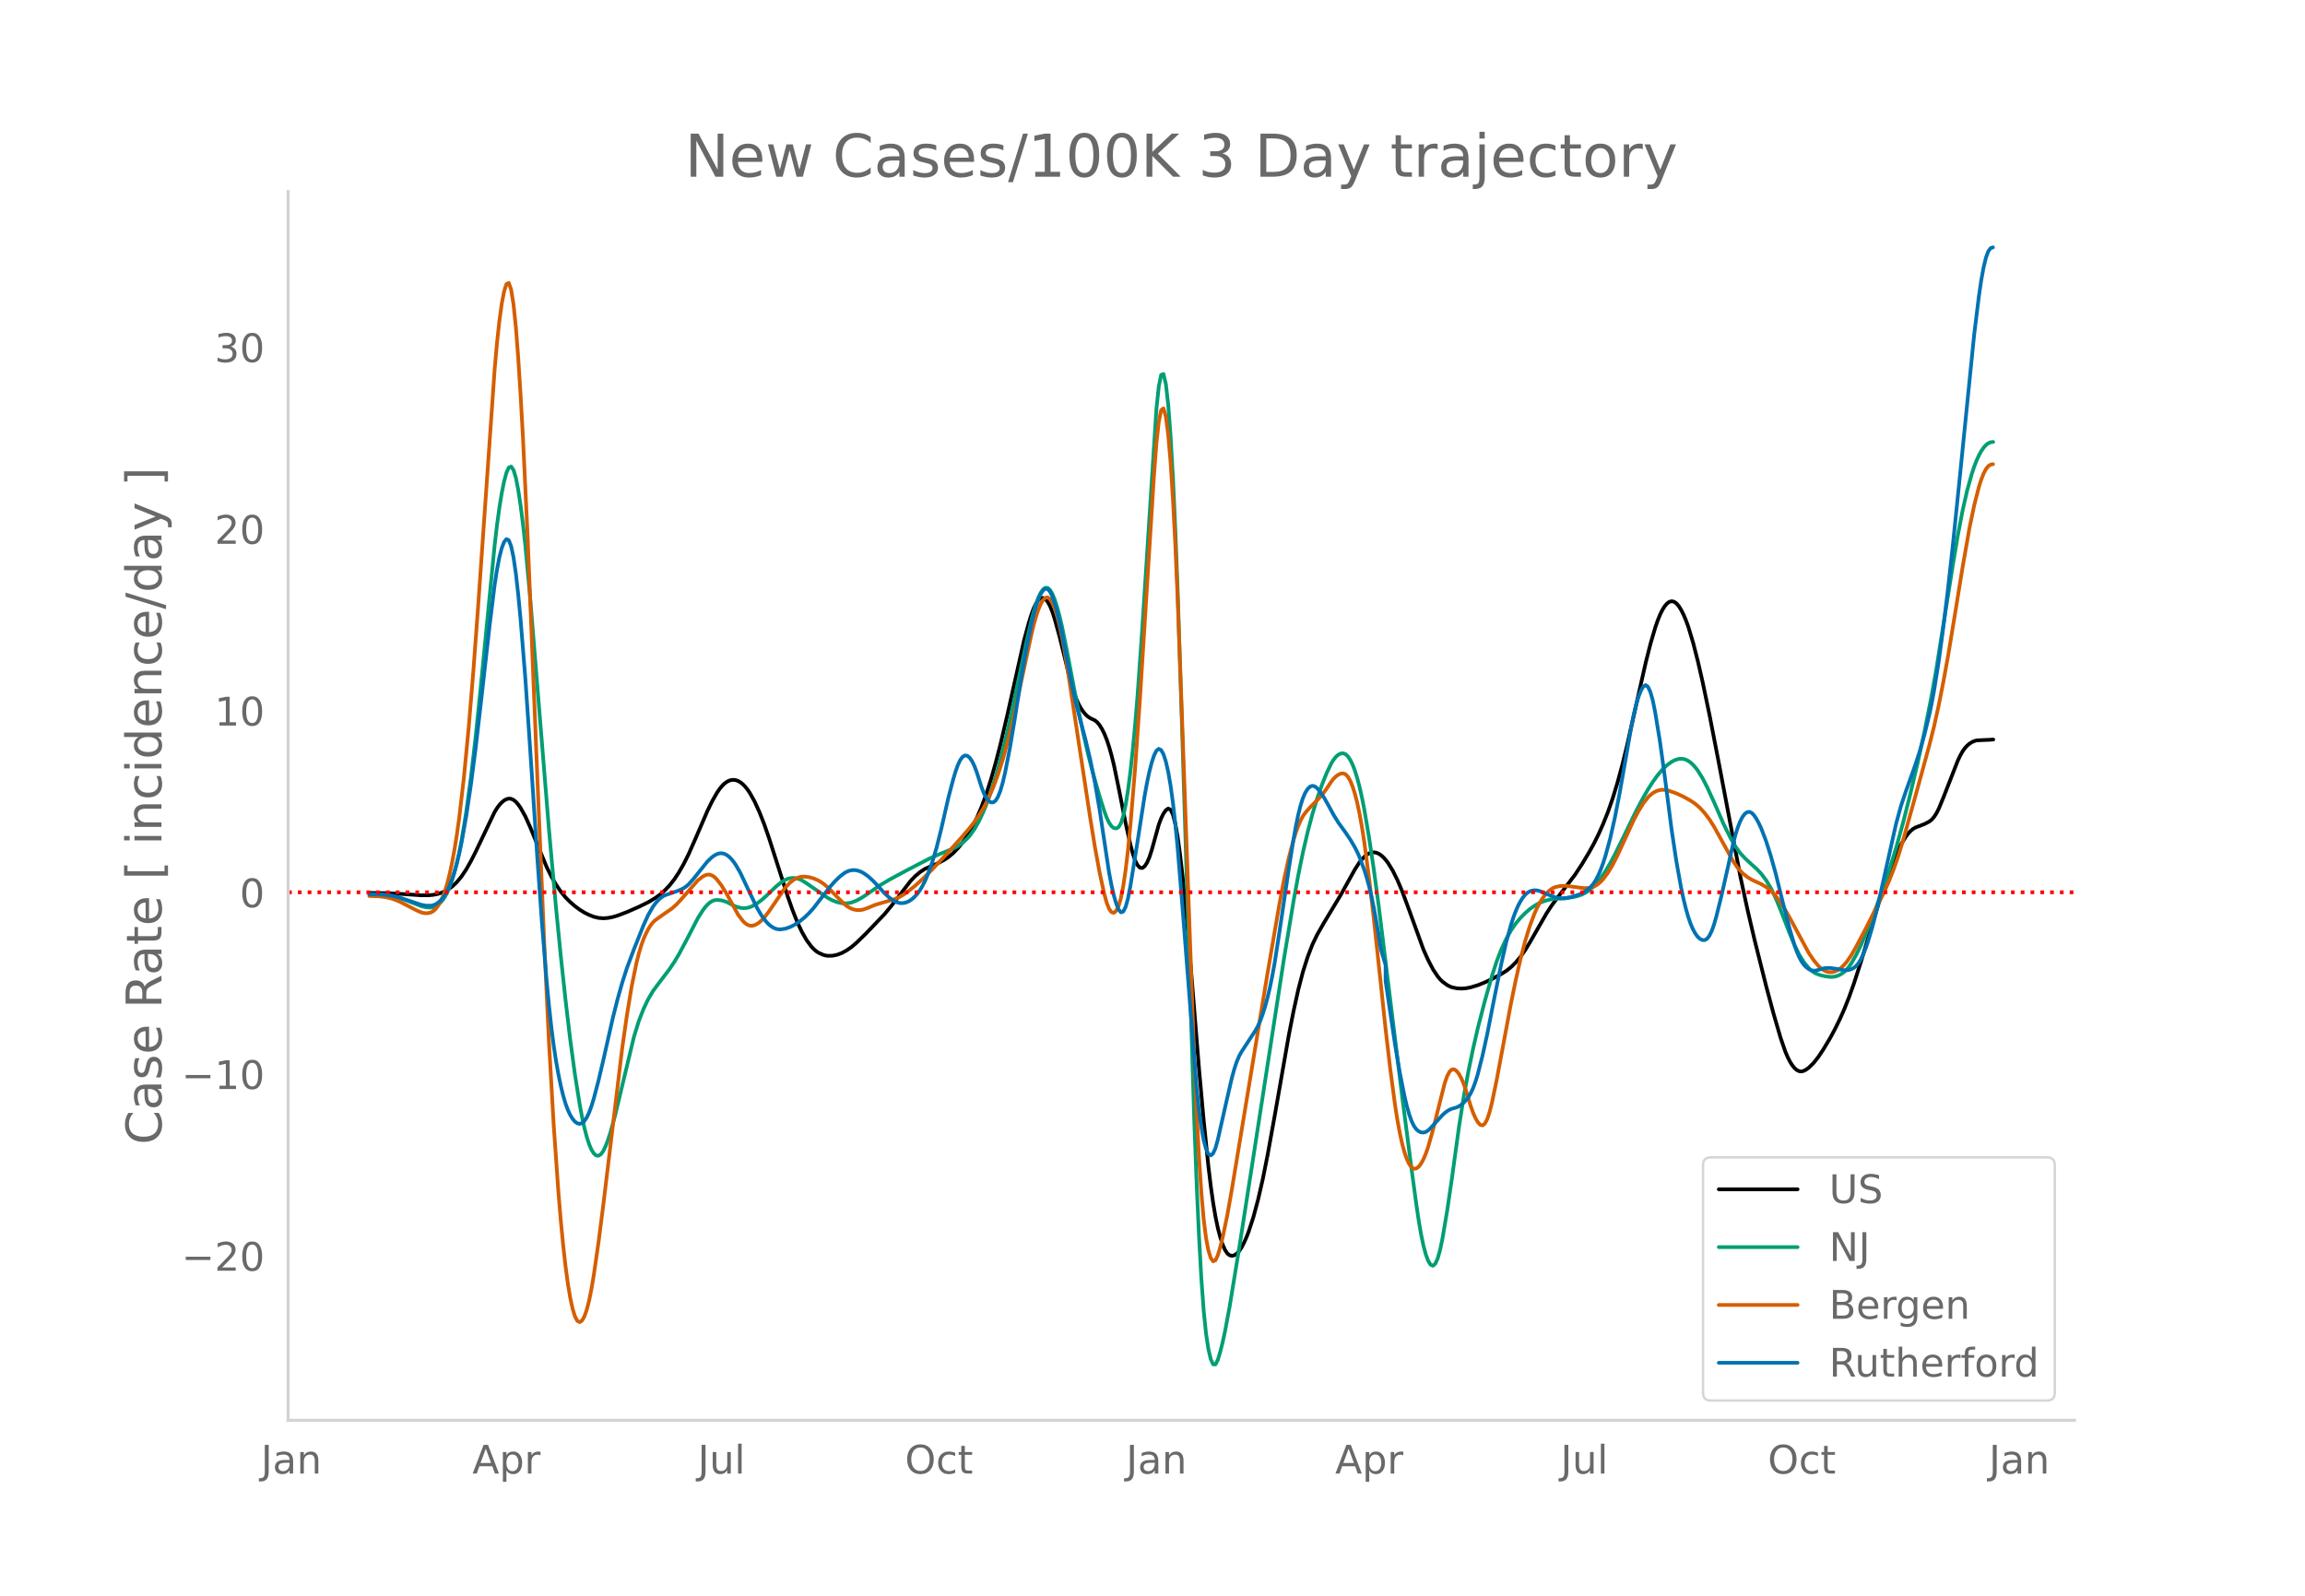 <svg height="864" viewBox="0 0 936 648" width="1248" xmlns="http://www.w3.org/2000/svg" xmlns:xlink="http://www.w3.org/1999/xlink"><defs><style>*{stroke-linecap:butt;stroke-linejoin:round}</style></defs><g id="figure_1"><path d="M0 648h936V0H0z" style="fill:#fff" id="patch_1"/><g id="axes_1"><path d="M117 576.72h725.4V77.76H117z" style="fill:none" id="patch_2"/><path clip-path="url(#paed46363e1)" d="m149.973 362.594 7.679.108 5.76.324 7.679.53 2.88-.017 1.92-.164 1.919-.383 1.92-.63 1.92-.957 1.92-1.37 1.92-1.807 1.919-2.33 1.92-2.876 1.92-3.39 1.92-3.786 7.679-16.117.96-1.545.96-1.294.96-1.043.96-.793.96-.534.96-.238.959.094.96.436.96.777.96 1.107.96 1.385 1.92 3.432 1.92 4.27 6.719 16.233 1.92 3.889 1.92 3.324 1.919 2.81 1.92 2.349 1.92 1.925 1.92 1.655 1.92 1.422 1.92 1.191 1.919.963 1.92.733 1.92.46 1.92.149 1.92-.148 1.919-.37 1.92-.568 3.84-1.459 4.799-2.101 3.84-1.887 2.88-1.726 1.919-1.397 1.92-1.684 1.92-2.005 1.92-2.443 1.92-2.91 1.92-3.375 1.919-3.824 2.88-6.497 4.8-11.147 1.919-3.94 1.92-3.375.96-1.432.96-1.215.96-.99.96-.767.96-.542.96-.318.96-.098.959.119.96.335.96.552.96.768.96.982.96 1.197.96 1.41 1.92 3.457 1.919 4.207 1.92 4.861 1.92 5.499 3.84 11.973 3.839 11.983 1.92 5.45 1.92 4.87 1.92 4.107 1.92 3.34 1.919 2.591.96 1.015.96.829.96.648 1.92.87.96.258.96.142 1.92-.045 1.919-.404 1.92-.741 1.92-1.056 1.92-1.346 1.92-1.631 3.839-3.73 7.679-8.02 2.88-3.508 7.679-9.937 1.92-1.99 1.92-1.614 1.92-1.244 1.92-.887 2.879-1.196 2.88-1.486 1.92-1.266 1.92-1.615 1.919-1.978 1.92-2.377 1.92-2.79 1.92-3.285 1.92-3.86 1.92-4.474 1.919-5.222 1.92-6.006 1.92-6.765 1.92-7.432 2.879-12.294 6.72-30.036 1.92-7.022.96-3.093.959-2.646.96-2.042.96-1.406.96-.77.96-.136.96.497.96 1.128.96 1.759.96 2.388.96 2.981 1.919 6.986 1.92 7.736 1.92 8.03.96 3.55.96 3.1.96 2.65.96 2.202.959 1.768.96 1.415.96 1.143.96.885.96.63 1.92.91.96.81.96 1.188.96 1.564.96 1.953.959 2.396.96 2.892.96 3.401.96 3.909 1.92 9.282 2.88 14.516 1.919 8.594.96 3.612.96 2.78.96 1.894.96 1.007.96.13.96-.685.96-1.445.96-2.191.96-2.939 2.879-10.372.96-2.553.96-1.951.96-1.349.96-.657.96.478.96 2.056.96 3.725.96 5.393.959 7.001.96 8.314 1.92 19.616 1.92 23.32 2.88 35.584 1.92 21.22 1.919 18.754.96 7.904.96 6.79.96 5.673.96 4.592.96 3.671.96 2.914.96 2.189.96 1.463.959.764.96.199.96-.235.96-.64.96-1.047.96-1.446.96-1.809.96-2.136.96-2.455 1.92-5.87 1.919-7.142 1.92-8.376 1.92-9.589 2.88-15.906 5.759-32.89 1.92-9.758 1.92-8.716 1.92-7.357 1.919-6.045 1.92-4.985 1.92-4.005 2.88-5.025 6.719-11.159 5.759-10.368 1.92-2.945.96-1.182.96-.984.96-.783.96-.564.96-.33.96-.09.96.15.959.386.96.624.96.845.96 1.055.96 1.26 1.92 3.138 1.92 3.88 1.92 4.543 2.879 7.783 5.76 15.895L580.01 390l1.92 3.665 1.92 2.88.96 1.134.96.937 1.92 1.405.96.506.96.377 1.919.411 1.92.112 1.92-.143 1.92-.381 2.879-.87 2.88-1.161 2.88-1.361 3.84-2.086 1.919-1.201 1.92-1.529 1.92-1.907 1.92-2.296 1.92-2.731 1.919-3.168 6.72-11.709 1.92-2.944 2.879-3.901 6.72-8.75 2.879-4.386 2.88-4.808 1.92-3.465 1.92-3.863 1.919-4.307 1.92-4.804 1.92-5.523 1.92-6.295 1.92-7.06 1.919-7.818 4.8-21.331 2.88-12.729 1.92-7.568 1.919-6.52.96-2.784.96-2.378.96-1.958.96-1.539.96-1.116.96-.679.96-.224.96.233.959.69.96 1.138.96 1.549.96 1.918.96 2.28.96 2.641 1.92 6.357 1.92 7.493 1.919 8.329 2.88 13.8 3.84 19.795 8.638 45.55 2.88 13.396 2.88 12.32 4.8 19.117 2.88 10.742 2.879 9.898 1.92 5.585.96 2.255.96 1.89.96 1.524.96 1.157.96.791.96.424.959.058.96-.292.96-.548.96-.715 1.92-1.873 1.92-2.458 1.92-2.878 2.879-4.799 1.92-3.562 1.92-3.91 1.92-4.299 1.92-4.835 1.919-5.402 2.88-8.854 3.84-12.726 3.839-12.596 2.88-8.704 1.92-5.243 1.92-4.637 1.919-3.878 1.92-3.11.96-1.252.96-1.035.96-.814.96-.595 1.92-.714 1.919-.757 1.92-1.014.96-.768.96-1.124.96-1.505.96-1.887 1.92-4.67 5.759-14.756.96-2.021.96-1.69.96-1.361.96-1.043.96-.791.96-.604.959-.428.96-.254 1.92-.113 2.88-.119 1.92-.122h0" style="fill:none;stroke:#000;stroke-linecap:round;stroke-width:1.5" id="line2d_1"/><path clip-path="url(#paed46363e1)" d="m149.973 363.116 3.84.08 2.88.236 2.879.49 2.88.768 2.88 1.047 5.759 2.239 1.92.447 1.92.107.96-.149.96-.365.959-.594.96-.823.96-1.068.96-1.397.96-1.812.96-2.242.96-2.673.96-3.12.96-3.654.96-4.27.959-4.906 1.92-11.715 1.92-14.205 1.92-16.508 1.92-18.714 5.759-58.756.96-8.205.96-7.064.96-5.925.96-4.785.96-3.59.96-2.13.959-.4.96 1.384.96 3.167.96 4.896.96 6.356.96 7.546.96 8.683 1.92 20.692 3.839 47.25 3.84 47.376 2.88 31.943 1.919 19.412 1.92 17.847 1.92 16.19 1.92 14.179 1.92 12.06.96 5.133.96 4.422.959 3.695.96 2.967.96 2.24.96 1.515.96.798.96.092.96-.614.96-1.32.96-1.996.96-2.538.959-2.94 1.92-7.012 7.68-32.01 1.919-6.186 1.92-4.981 1.92-4 1.92-3.24 1.92-2.617 4.799-6.303 1.92-2.86 1.92-3.219 2.879-5.375 4.8-9.274 1.92-3.03.96-1.292.96-1.097.959-.86.96-.614.96-.369.96-.135 1.92.183 1.92.589 1.92.965 1.919.95 1.92.54.96.11.96-.006.96-.13.96-.256.96-.382 1.92-1.104 1.919-1.424 1.92-1.707 3.84-3.701 1.92-1.587 1.919-1.203.96-.392.96-.249.96-.106.96.033.96.17.96.31.96.445 1.92 1.219 8.638 5.964 1.92.996 1.92.714 1.92.407 1.92.057 1.92-.34 1.92-.732 1.919-1.028 1.92-1.226 5.76-3.976 3.839-2.301 6.72-3.618 9.598-4.993 3.84-1.684 5.76-2.36 1.919-.99 1.92-1.35 1.92-1.774.96-1.08 1.92-2.671 1.92-3.37 1.919-4.126 1.92-4.94 1.92-5.755 1.92-6.523 1.92-7.247 1.919-7.957 2.88-13.156 4.8-22.9 1.92-8.401.959-3.767.96-3.205.96-2.604.96-2.002.96-1.385.96-.695.96.068.96.846.96 1.624.96 2.378.959 3.015.96 3.532.96 4.026 1.92 9.483 3.84 20.087 2.879 13.854 1.92 8.34 1.92 7.519 2.88 10.086 1.92 6.046.959 2.566.96 1.991.96 1.373.96.756.96.139.96-.551.96-1.603.96-3.017.96-4.503.96-5.99.959-7.465.96-8.883.96-10.245.96-11.597 1.92-27.146 5.759-89.358.96-9.113.96-4.715.96-.318.96 4.08.96 8.454.96 12.724.96 16.884.96 21.024.96 25.164 1.919 60.005 4.8 154.65.96 25.426.96 21.364.96 17.302.96 13.24.959 9.348.96 6.298.96 4.096.96 2.06.96.026.96-1.884.96-3.17.96-3.832.96-4.368 1.919-10.311 3.84-23.484 5.76-37.064 12.478-80.811 3.84-23.079 1.92-10.567 1.92-9.4 1.919-8.252 1.92-7.26 1.92-6.31 1.92-5.491 1.92-4.802 1.919-3.996.96-1.528.96-1.172.96-.819.96-.463.96-.094.96.353.96.879.96 1.418.96 1.958.959 2.504.96 3.075.96 3.67.96 4.273.96 4.874 1.92 11.38 1.92 12.923 1.919 14.294 3.84 31.184 5.76 46.792 3.839 29.633 1.92 14.203.96 6.476.96 5.555.96 4.56.96 3.562.959 2.567.96 1.549.96.415.96-.833.96-2.102.96-3.373.96-4.572 1.92-11.33 1.92-13.093 2.879-20.964 1.92-12.209 1.92-10.51 1.92-9.224 1.919-8.345 2.88-11.138 2.88-10.094 1.92-5.92 1.92-4.959 1.919-4.052 1.92-3.405 1.92-2.821 1.92-2.288 1.92-1.953 1.919-1.665 1.92-1.37 1.92-1.062 1.92-.773 1.92-.55 1.919-.344 4.8-.388 2.88-.318 1.919-.422 1.92-.643 1.92-1.015 1.92-1.427 1.92-1.874 1.92-2.358 1.919-2.84 1.92-3.25 1.92-3.584 3.84-7.833 4.799-9.846 2.88-5.417 1.92-3.313 1.919-3 1.92-2.67 1.92-2.27 1.92-1.854 1.92-1.394.96-.508.959-.382.96-.25.96-.09.96.1.96.293.96.488.96.682.96.876.96 1.066.96 1.25 1.919 3.054 1.92 3.722 2.88 6.303 3.84 8.785 2.879 5.792 1.92 3.288 1.92 2.646 1.92 2.078 2.879 2.678 1.92 1.683 1.92 2.068 1.92 2.57 1.92 3.2 1.919 3.958 1.92 4.7 3.84 9.88 1.92 4.61 1.92 3.89 1.919 3.064 1.92 2.311.96.901.96.732.96.563 1.92.701 1.919.432 1.92.237h.96l.96-.128.96-.264.96-.4.96-.541.96-.72.96-.931.96-1.152.959-1.371 1.92-3.338 1.92-3.902 1.92-4.402 2.88-7.325 3.839-10.264 2.88-8.457 2.88-9.375 2.879-10.456 2.88-11.458 2.88-12.19 2.879-13.172 2.88-14.525 1.92-10.869 2.88-18.144 3.839-24.196 1.92-11.448 1.92-10.06 1.92-8.451 1.92-6.877.959-2.86.96-2.474.96-2.093.96-1.733.96-1.391.96-1.056.96-.719.96-.383.96-.107h0" style="fill:none;stroke:#009e73;stroke-linecap:round;stroke-width:1.5" id="line2d_2"/><path clip-path="url(#paed46363e1)" d="m149.973 363.831 3.84.126 2.88.366 1.919.45 1.92.625 1.92.801 2.88 1.496 3.839 1.99 1.92.83.96.235.96.083.96-.068.96-.238.96-.501.96-.856.959-1.23.96-1.604.96-2.002.96-2.522.96-3.164.96-3.83.96-4.496.96-5.182.96-5.967.96-6.852 1.919-16.414 1.92-20.012 1.92-23.19 1.92-25.948 6.719-96.465.96-10.84.96-8.926.96-7.012.96-5.097.96-3.069.96-.471.959 2.696.96 5.977.96 9.257.96 12.436.96 15.098.96 17.245 1.92 40.621 3.839 95.245 2.88 69.403 1.92 40.191 1.92 33.697 1.92 27.326.959 11.441.96 10.002.96 8.562.96 7.132.96 5.758.96 4.438.96 3.129.96 1.819.96.534.96-.634.96-1.683.959-2.71.96-3.734.96-4.76.96-5.734 1.92-13.35 1.92-15.01 7.679-63.691 1.92-13.414 1.92-11.64 1.919-9.41.96-3.823.96-3.237.96-2.671.96-2.214.96-1.864.96-1.536.96-1.208.96-.904 2.879-2.07 3.84-2.645 1.92-1.725 1.92-2.063 6.718-7.682 1.92-1.492.96-.529.96-.302.96.001.96.319.96.637.96.941 1.92 2.5 1.92 3.087 4.799 8.742 1.92 2.547.96.944.96.653.96.352.96.05.96-.241.96-.477.959-.659.96-.829.96-.999 1.92-2.496 6.719-9.802 1.92-2.012.96-.778.96-.628.96-.481.96-.334.96-.188.96-.046 1.919.214 1.92.527 1.92.837 1.92 1.197 1.92 1.605 3.839 3.94 2.88 2.859.96.764.96.62.96.474.96.33.96.188.959.058.96-.06.96-.175 1.92-.685 2.88-1.199 2.88-.874 4.799-1.362 1.92-.81 1.92-1.093 1.919-1.353 2.88-2.329 2.88-2.618 3.84-3.807 4.799-5.084 7.679-8.55 2.88-3.337 1.92-2.476 1.92-2.757 1.919-3.193 1.92-3.787 1.92-4.393 1.92-5.147 1.92-6.046 1.919-6.95 1.92-7.84 2.88-13.251 4.8-22.271.959-4.034.96-3.489.96-2.895.96-2.303.96-1.69.96-.973.96-.155.96.684.96 1.524.96 2.348.959 3.097.96 3.77.96 4.429.96 5.088 1.92 11.758 4.799 31.595 3.84 25.24 1.92 11.866 1.92 10.46 1.92 8.79.959 3.427.96 2.41.96 1.339.96.265.96-.807.96-1.928.96-3.287.96-4.885.96-6.532.96-8.178.959-9.773 1.92-23.309 1.92-27.49 5.76-91.659.959-12.591.96-8.858.96-4.8.96-.742.96 3.315.96 7.336.96 11.171.96 14.82.96 18.432.96 22.045 1.919 52.472 4.8 133.818.96 21.786.96 18.223.96 14.66.96 11.096.959 7.684.96 5.023.96 3.113.96 1.354.96-.405.96-2.061.96-3.197.96-3.813 1.92-9.164 1.919-10.913 4.8-29.032 9.599-58.21 4.799-27.972 1.92-10.166 1.92-8.758 1.92-7.317.96-3.08.96-2.652.96-2.218.96-1.785.959-1.383 1.92-2.199 2.88-2.884 1.92-2.059 1.92-2.61 1.919-2.909.96-1.198.96-.939.96-.678.96-.419.96-.124.96.34.96.978.96 1.648.96 2.318.959 3.002.96 3.746.96 4.554.96 5.372.96 6.192 1.92 14.53 1.92 16.254 2.879 26.962 1.92 18.124 1.92 16.414 1.92 14.37.96 6.052.96 5.206.96 4.361.959 3.526.96 2.744.96 2.014.96 1.295.96.575.96-.126.96-.738.96-1.257.96-1.76.96-2.263.959-2.765 1.92-6.784 2.88-11.485 1.92-7.584.96-2.767.96-1.854.96-.94.959-.06.96.654.96 1.202.96 1.718.96 2.232.96 2.748 1.92 6.34.96 2.717.96 2.181.959 1.646.96 1.067.96.27.96-.748.96-1.806.96-2.866.96-3.854 1.92-9.233 2.879-15.4 2.88-15.444 1.92-9.381 1.92-8.557 1.92-7.432 1.919-6.234 1.92-5.09.96-2.137.96-1.865.96-1.6.96-1.364.96-1.161.96-.963.96-.765.959-.567.96-.378 1.92-.392 1.92-.067 2.88.34 4.799.638 1.92-.126.96-.187.96-.316.96-.485.96-.662.96-.841.959-1.02 1.92-2.552 1.92-3.169 1.92-3.756 3.839-8.357 2.88-6.25 1.92-3.605 1.92-3.097 1.92-2.466.96-.952.959-.761.96-.576.96-.41.96-.261.96-.118.96.026 1.92.413 2.879 1.009 2.88 1.334 2.88 1.62 1.92 1.286 1.92 1.669 1.919 2.103 1.92 2.56 1.92 3.038 3.84 6.957 3.839 6.923 1.92 2.813 1.92 2.11 1.92 1.555 1.919 1.15 3.84 1.789 1.92 1.134 1.92 1.506 1.919 2.052 1.92 2.602 1.92 3.032 1.92 3.344 7.679 14.212 1.92 2.848 1.92 2.324.96.93.96.735.959.535.96.335.96.137.96-.052.96-.233.96-.411.96-.59.96-.767.96-.944.96-1.116 1.919-2.753 1.92-3.35 3.84-7.256 7.679-15.242 1.92-4.38 1.92-4.87 1.92-5.546 1.919-6.268 5.76-20.732 4.799-17.532 1.92-7.66 1.92-8.692 1.92-9.71 1.92-10.589 2.879-17.437 2.88-17.788 2.88-16.42 1.919-9.232 1.92-7.504.96-3.013.96-2.423.96-1.817.96-1.211.96-.607.96-.151h0" style="fill:none;stroke:#d55e00;stroke-linecap:round;stroke-width:1.5" id="line2d_3"/><path clip-path="url(#paed46363e1)" d="m149.973 363.105 3.84.073 2.88.218 2.879.446 2.88.698 3.84 1.274 4.799 1.608 1.92.344 1.92.014.96-.186.96-.388.959-.602.96-.816.96-1.045.96-1.349.96-1.73.96-2.126.96-2.521.96-2.932.96-3.411.96-3.963.959-4.528 1.92-10.75 1.92-12.936 1.92-14.824 1.92-16.589 3.839-33.978 1.92-15.478.96-6.244.96-5.001.96-3.758.96-2.515.96-1.204.96.45.959 2.444.96 4.507.96 6.57.96 8.554.96 10.145 1.92 23.807 1.92 28.156 2.879 43.772 1.92 27.103 1.92 23.763.96 10.04.96 8.79.96 7.539.96 6.335.96 5.368.959 4.637.96 3.954.96 3.27.96 2.606.96 2.04.96 1.575.96 1.128.96.68.96.223.96-.291.96-.86.959-1.442.96-2.022.96-2.602.96-3.152 1.92-7.325 1.92-8.173 3.839-17.042 1.92-7.608 1.92-6.827 1.92-5.959 2.88-7.703 3.839-9.619 1.92-4.212 1.92-3.32.96-1.323.96-1.114.959-.922.96-.731.96-.542 1.92-.659 2.88-.968 1.92-.788.96-.506.959-.657.96-.819 1.92-2.108 5.76-7.192 1.919-1.815.96-.677.96-.516.96-.316.96-.076.96.172.96.42.96.666.96.912.96 1.14.959 1.355 1.92 3.341 2.88 6.103 3.84 8.006 1.919 3.274 1.92 2.517.96.975.96.785.96.597.96.407.96.218.96.037 1.919-.295 1.92-.648 1.92-.98 1.92-1.264 1.92-1.538 1.919-1.833 1.92-2.149 2.88-3.745 3.84-4.908 1.919-2.179 1.92-1.86 1.92-1.489.96-.535.96-.378.96-.222.96-.066.96.088.959.23.96.36.96.486 1.92 1.35 1.92 1.735 1.92 2.002 2.879 3.17 1.92 1.762 1.92 1.37.96.461.96.293.96.125.96-.043.96-.212.959-.386.96-.564.96-.743.96-.922.96-1.11.96-1.336.96-1.604.96-1.88.96-2.155 1.92-5.165 1.919-6.407 1.92-7.675 2.88-12.617 1.92-7.315.96-3.213.959-2.715.96-2.029.96-1.304.96-.581.96.131.96.785.96 1.377.96 1.959.96 2.54 1.92 6.026.959 2.486.96 1.87.96 1.252.96.634.96-.002.96-.737.96-1.571.96-2.424.96-3.278.96-4.09 1.919-9.826 1.92-11.364 2.88-18.317 1.92-10.847 1.92-9.478.959-4.072.96-3.46.96-2.823.96-2.187.96-1.526.96-.754.96.132.96 1.042.96 1.95.96 2.82.959 3.487 1.92 8.33 1.92 9.965 1.92 10.11 1.92 8.764 1.919 7.402 1.92 7.195 1.92 8.142 1.92 9.314 1.92 11.18 3.839 25.536.96 5 .96 4.152.96 3.304.96 2.396.96 1.186.96-.324.96-1.896.96-3.467.959-4.917 2.88-17.921 2.88-18.584.96-5.304.96-4.534.96-3.765.96-2.957.959-1.957.96-.764.96.468.96 1.698.96 2.93.96 4.181.96 5.534.96 6.988.96 8.463.96 9.936 1.919 23.458 5.76 73.838.96 8.852.96 7.1.96 5.345.959 3.623.96 2.05.96.626.96-.765.96-2.157.96-3.436 3.84-17.026 1.919-8.282.96-3.461.96-2.873.96-2.284.96-1.747 5.759-8.803.96-1.759.96-2.163.96-2.602.96-3.042.96-3.496.96-4.028.96-4.637.96-5.262 1.919-12.33 3.84-25.964 1.92-12.016.96-5.413.96-4.651.96-3.834.96-3.015.959-2.218.96-1.524.96-.933.96-.363.96.207.96.743.96 1.111 1.92 2.785 1.919 3.423 1.92 3.532 1.92 3.113 2.88 3.979 1.92 2.842 1.919 3.252.96 1.88.96 2.157 1.92 5.199.96 3.062.96 3.486.96 4.017.96 4.57 1.919 10.796.96 6.182 1.92 6.46v6.506l3.84 25.77 1.92 11.344 1.919 9.635.96 4.04.96 3.371.96 2.682.96 1.991.96 1.33.96.812.96.436.96.089.96-.258.959-.605.96-.921 4.8-5.254.96-.897.96-.741.96-.573.96-.405 1.919-.546.96-.44.96-.633.96-.824.96-1.016.96-1.234.96-1.585.96-2.068.96-2.578.959-3.087 1.92-7.53 1.92-8.712 2.88-14.681 2.88-14.112 1.919-8.446 1.92-7.064.96-2.958.96-2.577.96-2.2.96-1.846.96-1.518.96-1.195.959-.87.96-.56.96-.315.96-.132.96.038.96.206 1.92.792 2.88 1.198 1.919.669 1.92.403 1.92-.022 1.92-.4 2.879-.852 1.92-.749 1.92-1.175.96-.773.96-.916.96-1.16.96-1.502.96-1.865.96-2.227.959-2.59.96-2.954 1.92-7.021 1.92-8.527 1.92-9.891 2.879-16.272 1.92-11.056.96-4.71.96-3.964.96-3.217.96-2.47.96-1.673.96-.629.96.664.96 2.006.959 3.348.96 4.622 1.92 11.692 1.92 13.834 2.88 22.4 1.919 12.818 1.92 10.72.96 4.524.96 3.953.96 3.383.96 2.812.96 2.255.96 1.76.96 1.326.96.907.959.487.96.04.96-.532.96-1.234.96-1.96.96-2.688.96-3.366 1.92-7.774 2.879-12.739 1.92-8.668.96-3.673.96-3.068.96-2.463.96-1.86.96-1.268.96-.685.96-.105.959.475.96 1.032.96 1.47.96 1.785.96 2.079 1.92 5.03 1.92 6.037 1.919 6.89 2.88 11.678 2.88 11.13 1.92 6.484.96 2.67.96 2.22.959 1.774.96 1.34.96.991.96.722.96.468.96.215.96-.038 3.839-1.034 1.92-.041 2.88.384 2.88.555.96.012.96-.141.959-.295.96-.468.96-.745.96-1.126.96-1.526.96-1.927.96-2.329.96-2.719 1.92-6.402 1.919-7.517 2.88-12.815 4.8-21.493 1.919-7.018 1.92-5.775 3.84-10.738 1.92-5.86 1.919-6.784 1.92-7.869.96-4.514.96-5.091 1.92-11.993 1.92-14.246 1.92-15.838 1.919-17.268 2.88-28.122 5.759-57.197 1.92-15.65.96-6.571.96-5.303.96-3.968.96-2.636.96-1.302.96-.317h0" style="fill:none;stroke:#0072b2;stroke-linecap:round;stroke-width:1.5" id="line2d_4"/><path clip-path="url(#paed46363e1)" d="M117 362.333h725.4" style="fill:none;stroke:red;stroke-dasharray:1.5,2.475;stroke-dashoffset:0;stroke-width:1.5" id="line2d_5"/><path d="M117 576.72V77.76" style="fill:none;stroke:#d3d3d3;stroke-linecap:square;stroke-linejoin:miter;stroke-width:1.25" id="patch_3"/><path d="M117 576.72h725.4" style="fill:none;stroke:#d3d3d3;stroke-linecap:square;stroke-linejoin:miter;stroke-width:1.25" id="patch_4"/><g id="matplotlib.axis_1"><g id="xtick_1"><g style="fill:#696969" transform="matrix(.16 0 0 -.16 105.963 598.378)" id="text_1"><defs><path d="M9.813 72.906h9.859V5.078q0-13.187-5-19.14-5-5.954-16.094-5.954h-3.75v8.297h3.078q6.531 0 9.219 3.672Q9.813-4.39 9.813 5.078z" id="DejaVuSans-74"/><path d="M34.281 27.484q-10.89 0-15.093-2.484-4.204-2.484-4.204-8.5 0-4.781 3.157-7.594 3.156-2.797 8.562-2.797 7.485 0 12 5.297 4.516 5.297 4.516 14.078v2zm17.922 3.72V0H43.22v8.297Q40.14 3.328 35.547.953q-4.594-2.375-11.234-2.375-8.391 0-13.36 4.719Q6 8.016 6 15.922q0 9.219 6.172 13.906 6.187 4.688 18.437 4.688h12.61v.89q0 6.203-4.078 9.594-4.078 3.39-11.453 3.39-4.688 0-9.141-1.124-4.438-1.125-8.531-3.375v8.312q4.921 1.906 9.562 2.844 4.64.953 9.031.953 11.875 0 17.735-6.156 5.86-6.14 5.86-18.64z" id="DejaVuSans-97"/><path d="M54.89 33.016V0h-8.984v32.719q0 7.765-3.031 11.61-3.031 3.858-9.078 3.858-7.281 0-11.484-4.64-4.204-4.625-4.204-12.64V0H9.08v54.688h9.03v-8.5q3.235 4.937 7.594 7.374Q30.078 56 35.797 56q9.422 0 14.25-5.828 4.844-5.828 4.844-17.156z" id="DejaVuSans-110"/></defs><use xlink:href="#DejaVuSans-74"/><use x="29.492" xlink:href="#DejaVuSans-97"/><use x="90.771" xlink:href="#DejaVuSans-110"/></g></g><g id="xtick_2"><g style="fill:#696969" transform="matrix(.16 0 0 -.16 191.807 598.378)" id="text_2"><defs><path d="M34.188 63.188 20.797 26.906h26.812zm-5.579 9.718h11.188L67.578 0h-10.25l-6.64 18.703h-32.86L11.188 0H.78z" id="DejaVuSans-65"/><path d="M18.11 8.203v-29H9.077v75.484h9.031v-8.296q2.844 4.875 7.157 7.234Q29.594 56 35.594 56q9.968 0 16.187-7.906 6.235-7.907 6.235-20.797T51.78 6.484q-6.218-7.906-16.187-7.906-6 0-10.328 2.375-4.313 2.375-7.157 7.25zm30.578 19.094q0 9.906-4.079 15.547-4.078 5.64-11.203 5.64-7.14 0-11.218-5.64-4.079-5.64-4.079-15.547 0-9.906 4.078-15.547 4.079-5.64 11.22-5.64 7.124 0 11.202 5.64t4.078 15.547z" id="DejaVuSans-112"/><path d="M41.11 46.297q-1.516.875-3.297 1.281Q36.03 48 33.89 48q-7.625 0-11.703-4.953-4.079-4.953-4.079-14.234V0H9.08v54.688h9.03v-8.5q2.844 4.984 7.375 7.39Q30.031 56 36.531 56q.922 0 2.047-.125 1.125-.11 2.484-.36z" id="DejaVuSans-114"/></defs><use xlink:href="#DejaVuSans-65"/><use x="68.408" xlink:href="#DejaVuSans-112"/><use x="131.885" xlink:href="#DejaVuSans-114"/></g></g><g id="xtick_3"><g style="fill:#696969" transform="matrix(.16 0 0 -.16 283.346 598.378)" id="text_3"><defs><path d="M8.5 21.578v33.11h8.984V21.922q0-7.766 3.016-11.656 3.031-3.875 9.094-3.875 7.265 0 11.484 4.64 4.234 4.64 4.234 12.656v31h8.985V0h-8.984v8.406Q42.047 3.422 37.718 1q-4.313-2.422-10.032-2.422-9.421 0-14.312 5.86Q8.5 10.296 8.5 21.578zM31.11 56z" id="DejaVuSans-117"/><path d="M9.422 75.984h8.984V0H9.422z" id="DejaVuSans-108"/></defs><use xlink:href="#DejaVuSans-74"/><use x="29.492" xlink:href="#DejaVuSans-117"/><use x="92.871" xlink:href="#DejaVuSans-108"/></g></g><g id="xtick_4"><g style="fill:#696969" transform="matrix(.16 0 0 -.16 367.477 598.378)" id="text_4"><defs><path d="M39.406 66.219q-10.75 0-17.078-8.016-6.312-8-6.312-21.828 0-13.766 6.312-21.781 6.328-8 17.078-8 10.735 0 17.016 8 6.281 8.015 6.281 21.781 0 13.828-6.281 21.828-6.281 8.016-17.016 8.016zm0 8q15.328 0 24.5-10.281 9.188-10.282 9.188-27.563 0-17.234-9.188-27.516-9.172-10.28-24.5-10.28-15.375 0-24.593 10.25-9.204 10.265-9.204 27.546t9.204 27.563q9.218 10.28 24.593 10.28z" id="DejaVuSans-79"/><path d="M48.781 52.594v-8.407q-3.812 2.11-7.64 3.157-3.828 1.047-7.735 1.047-8.75 0-13.593-5.547-4.829-5.532-4.829-15.547 0-10.016 4.829-15.563 4.843-5.53 13.593-5.53 3.907 0 7.735 1.046 3.828 1.047 7.64 3.156V2.094Q45.016.344 40.984-.531q-4.015-.89-8.562-.89-12.36 0-19.64 7.765-7.266 7.765-7.266 20.953 0 13.375 7.343 21.031Q20.22 56 33.016 56q4.14 0 8.093-.86 3.953-.843 7.672-2.546z" id="DejaVuSans-99"/><path d="M18.313 70.219V54.688h18.5v-6.985h-18.5V18.016q0-6.688 1.828-8.594 1.828-1.906 7.453-1.906h9.218V0h-9.218q-10.407 0-14.36 3.875-3.953 3.89-3.953 14.14v29.688H2.687v6.984h6.594V70.22z" id="DejaVuSans-116"/></defs><use xlink:href="#DejaVuSans-79"/><use x="78.711" xlink:href="#DejaVuSans-99"/><use x="133.691" xlink:href="#DejaVuSans-116"/></g></g><g id="xtick_5"><g style="fill:#696969" transform="matrix(.16 0 0 -.16 457.288 598.378)" id="text_5"><use xlink:href="#DejaVuSans-74"/><use x="29.492" xlink:href="#DejaVuSans-97"/><use x="90.771" xlink:href="#DejaVuSans-110"/></g></g><g id="xtick_6"><g style="fill:#696969" transform="matrix(.16 0 0 -.16 542.172 598.378)" id="text_6"><use xlink:href="#DejaVuSans-65"/><use x="68.408" xlink:href="#DejaVuSans-112"/><use x="131.885" xlink:href="#DejaVuSans-114"/></g></g><g id="xtick_7"><g style="fill:#696969" transform="matrix(.16 0 0 -.16 633.711 598.378)" id="text_7"><use xlink:href="#DejaVuSans-74"/><use x="29.492" xlink:href="#DejaVuSans-117"/><use x="92.871" xlink:href="#DejaVuSans-108"/></g></g><g id="xtick_8"><g style="fill:#696969" transform="matrix(.16 0 0 -.16 717.842 598.378)" id="text_8"><use xlink:href="#DejaVuSans-79"/><use x="78.711" xlink:href="#DejaVuSans-99"/><use x="133.691" xlink:href="#DejaVuSans-116"/></g></g><g id="xtick_9"><g style="fill:#696969" transform="matrix(.16 0 0 -.16 807.654 598.378)" id="text_9"><use xlink:href="#DejaVuSans-74"/><use x="29.492" xlink:href="#DejaVuSans-97"/><use x="90.771" xlink:href="#DejaVuSans-110"/></g></g></g><g id="matplotlib.axis_2"><g id="ytick_1"><g style="fill:#696969" transform="matrix(.16 0 0 -.16 73.733 515.999)" id="text_10"><defs><path d="M10.594 35.5h62.593v-8.297H10.594z" id="DejaVuSans-8722"/><path d="M19.188 8.297h34.421V0H7.33v8.297q5.609 5.812 15.296 15.594 9.703 9.797 12.188 12.64 4.734 5.313 6.609 9 1.89 3.688 1.89 7.25 0 5.813-4.078 9.469-4.078 3.672-10.625 3.672-4.64 0-9.797-1.61-5.14-1.609-11-4.89v9.969Q13.767 71.78 18.938 73q5.188 1.219 9.485 1.219 11.328 0 18.062-5.672 6.735-5.656 6.735-15.125 0-4.5-1.688-8.531-1.672-4.016-6.125-9.485-1.218-1.422-7.765-8.187-6.532-6.766-18.453-18.922z" id="DejaVuSans-50"/><path d="M31.781 66.406q-7.61 0-11.453-7.5Q16.5 51.422 16.5 36.375q0-14.984 3.828-22.484 3.844-7.5 11.453-7.5 7.672 0 11.5 7.5 3.844 7.5 3.844 22.484 0 15.047-3.844 22.531-3.828 7.5-11.5 7.5zm0 7.813q12.266 0 18.735-9.703 6.468-9.688 6.468-28.141 0-18.406-6.468-28.11-6.47-9.687-18.735-9.687-12.25 0-18.718 9.688-6.47 9.703-6.47 28.109 0 18.453 6.47 28.14Q19.53 74.22 31.78 74.22z" id="DejaVuSans-48"/></defs><use xlink:href="#DejaVuSans-8722"/><use x="83.789" xlink:href="#DejaVuSans-50"/><use x="147.412" xlink:href="#DejaVuSans-48"/></g></g><g id="ytick_2"><g style="fill:#696969" transform="matrix(.16 0 0 -.16 73.733 442.205)" id="text_11"><defs><path d="M12.406 8.297h16.11v55.625l-17.532-3.516v8.985l17.438 3.515h9.86V8.296H54.39V0H12.406z" id="DejaVuSans-49"/></defs><use xlink:href="#DejaVuSans-8722"/><use x="83.789" xlink:href="#DejaVuSans-49"/><use x="147.412" xlink:href="#DejaVuSans-48"/></g></g><g id="ytick_3"><use xlink:href="#DejaVuSans-48" style="fill:#696969" transform="matrix(.16 0 0 -.16 97.32 368.412)" id="text_12"/></g><g id="ytick_4"><g style="fill:#696969" transform="matrix(.16 0 0 -.16 87.14 294.619)" id="text_13"><use xlink:href="#DejaVuSans-49"/><use x="63.623" xlink:href="#DejaVuSans-48"/></g></g><g id="ytick_5"><g style="fill:#696969" transform="matrix(.16 0 0 -.16 87.14 220.825)" id="text_14"><use xlink:href="#DejaVuSans-50"/><use x="63.623" xlink:href="#DejaVuSans-48"/></g></g><g id="ytick_6"><g style="fill:#696969" transform="matrix(.16 0 0 -.16 87.14 147.032)" id="text_15"><defs><path d="M40.578 39.313Q47.656 37.797 51.625 33q3.984-4.781 3.984-11.813 0-10.78-7.422-16.703-7.421-5.906-21.093-5.906-4.578 0-9.438.906-4.86.907-10.031 2.72v9.515q4.094-2.39 8.969-3.61 4.89-1.218 10.218-1.218 9.266 0 14.125 3.656 4.86 3.656 4.86 10.64 0 6.454-4.516 10.079-4.515 3.64-12.562 3.64h-8.5v8.11h8.89q7.266 0 11.125 2.906 3.86 2.906 3.86 8.375 0 5.61-3.985 8.61-3.968 3.015-11.39 3.015-4.063 0-8.703-.89-4.641-.876-10.203-2.72v8.782q5.624 1.562 10.53 2.344 4.907.78 9.25.78 11.235 0 17.766-5.109 6.547-5.093 6.547-13.78 0-6.063-3.468-10.235-3.47-4.172-9.86-5.782z" id="DejaVuSans-51"/></defs><use xlink:href="#DejaVuSans-51"/><use x="63.623" xlink:href="#DejaVuSans-48"/></g></g><g style="fill:#696969" transform="matrix(0 -.2 -.2 0 65.573 464.8)" id="text_16"><defs><path d="M64.406 67.281v-10.39q-4.984 4.64-10.625 6.922-5.64 2.296-11.984 2.296-12.5 0-19.14-7.64-6.641-7.64-6.641-22.094 0-14.406 6.64-22.047 6.64-7.64 19.14-7.64 6.345 0 11.985 2.296 5.64 2.297 10.625 6.938V5.609Q59.234 2.094 53.437.33q-5.78-1.75-12.218-1.75-16.563 0-26.094 10.124-9.516 10.14-9.516 27.672 0 17.578 9.516 27.703 9.531 10.14 26.094 10.14 6.531 0 12.312-1.734 5.797-1.734 10.875-5.203z" id="DejaVuSans-67"/><path d="M44.281 53.078v-8.5q-3.797 1.953-7.906 2.922-4.094.984-8.5.984-6.688 0-10.031-2.047-3.344-2.046-3.344-6.156 0-3.125 2.39-4.906 2.391-1.781 9.626-3.39l3.078-.688q9.562-2.047 13.593-5.781 4.032-3.735 4.032-10.422 0-7.625-6.032-12.078-6.03-4.438-16.578-4.438-4.39 0-9.156.86Q10.688.296 5.422 2v9.281q4.984-2.594 9.812-3.89 4.829-1.282 9.579-1.282 6.343 0 9.75 2.172 3.421 2.172 3.421 6.125 0 3.656-2.468 5.61-2.453 1.953-10.813 3.765l-3.125.735q-8.344 1.75-12.062 5.39-3.704 3.64-3.704 9.985 0 7.718 5.47 11.906Q16.75 56 26.811 56q4.97 0 9.36-.734 4.406-.72 8.11-2.188z" id="DejaVuSans-115"/><path d="M56.203 29.594v-4.39H14.891q.593-9.282 5.593-14.142 5-4.859 13.938-4.859 5.172 0 10.031 1.266 4.86 1.265 9.656 3.812v-8.5Q49.266.734 44.187-.344 39.11-1.422 33.892-1.422q-13.094 0-20.735 7.61-7.64 7.625-7.64 20.625 0 13.421 7.25 21.296Q20.016 56 32.328 56q11.031 0 17.453-7.11 6.422-7.093 6.422-19.296zm-8.984 2.64q-.094 7.36-4.125 11.75-4.032 4.407-10.672 4.407-7.516 0-12.031-4.25-4.516-4.25-5.203-11.97z" id="DejaVuSans-101"/><path d="M44.39 34.188q3.172-1.079 6.172-4.594 3-3.516 6.032-9.672L66.609 0H56l-9.313 18.703q-3.624 7.328-7.015 9.719-3.39 2.39-9.25 2.39h-10.75V0h-9.86v72.906h22.266q12.5 0 18.656-5.234 6.157-5.219 6.157-15.766 0-6.89-3.203-11.437-3.204-4.532-9.297-6.282zM19.673 64.797V38.922h12.406q7.125 0 10.766 3.297 3.64 3.297 3.64 9.687 0 6.39-3.64 9.64-3.64 3.25-10.766 3.25z" id="DejaVuSans-82"/><path d="M8.594 75.984h20.703V69H17.578V-6.203h11.719v-6.984H8.594z" id="DejaVuSans-91"/><path d="M9.422 54.688h8.984V0H9.422zm0 21.296h8.984v-11.39H9.422z" id="DejaVuSans-105"/><path d="M45.406 46.39v29.594h8.985V0h-8.985v8.203Q42.578 3.328 38.25.953q-4.313-2.375-10.375-2.375-9.906 0-16.14 7.906-6.22 7.922-6.22 20.813 0 12.89 6.22 20.797Q17.968 56 27.874 56q6.063 0 10.375-2.375 4.328-2.36 7.156-7.234zm-30.61-19.093q0-9.906 4.079-15.547 4.078-5.64 11.203-5.64 7.125 0 11.219 5.64 4.11 5.64 4.11 15.547 0 9.906-4.11 15.547-4.094 5.64-11.219 5.64-7.125 0-11.203-5.64-4.078-5.64-4.078-15.547z" id="DejaVuSans-100"/><path d="M25.39 72.906h8.297L8.297-9.28H0z" id="DejaVuSans-47"/><path d="M32.172-5.078q-3.797-9.766-7.422-12.735-3.61-2.984-9.656-2.984H7.906v7.516h5.282q3.703 0 5.75 1.765Q21-9.766 23.483-3.219l1.61 4.094-22.11 53.813H12.5l17.094-42.766 17.093 42.766h9.516z" id="DejaVuSans-121"/><path d="M30.422 75.984v-89.171H9.719v6.984H21.39V69H9.719v6.984z" id="DejaVuSans-93"/></defs><use xlink:href="#DejaVuSans-67"/><use x="69.824" xlink:href="#DejaVuSans-97"/><use x="131.104" xlink:href="#DejaVuSans-115"/><use x="183.203" xlink:href="#DejaVuSans-101"/><use x="244.727" xlink:href="#DejaVuSans-32"/><use x="276.514" xlink:href="#DejaVuSans-82"/><use x="343.746" xlink:href="#DejaVuSans-97"/><use x="405.025" xlink:href="#DejaVuSans-116"/><use x="444.234" xlink:href="#DejaVuSans-101"/><use x="505.758" xlink:href="#DejaVuSans-32"/><use x="537.545" xlink:href="#DejaVuSans-91"/><use x="576.559" xlink:href="#DejaVuSans-32"/><use x="608.346" xlink:href="#DejaVuSans-105"/><use x="636.129" xlink:href="#DejaVuSans-110"/><use x="699.508" xlink:href="#DejaVuSans-99"/><use x="754.488" xlink:href="#DejaVuSans-105"/><use x="782.271" xlink:href="#DejaVuSans-100"/><use x="845.748" xlink:href="#DejaVuSans-101"/><use x="907.271" xlink:href="#DejaVuSans-110"/><use x="970.65" xlink:href="#DejaVuSans-99"/><use x="1025.631" xlink:href="#DejaVuSans-101"/><use x="1087.154" xlink:href="#DejaVuSans-47"/><use x="1120.846" xlink:href="#DejaVuSans-100"/><use x="1184.322" xlink:href="#DejaVuSans-97"/><use x="1245.602" xlink:href="#DejaVuSans-121"/><use x="1304.781" xlink:href="#DejaVuSans-32"/><use x="1336.568" xlink:href="#DejaVuSans-93"/></g></g><g style="fill:#696969" transform="matrix(.24 0 0 -.24 278.113 71.76)" id="text_17"><defs><path d="M9.813 72.906h13.28l32.329-60.984v60.984h9.562V0h-13.28L19.39 60.984V0H9.813z" id="DejaVuSans-78"/><path d="M4.203 54.688h8.985l11.234-42.672 11.172 42.672h10.593l11.235-42.672 11.187 42.672h8.985L63.28 0H52.688L40.922 44.828 29.109 0H18.5z" id="DejaVuSans-119"/><path d="M9.813 72.906h9.859V42.094L52.39 72.906h12.703L28.906 38.922 67.672 0H54.688L19.672 35.11V0h-9.86z" id="DejaVuSans-75"/><path d="M19.672 64.797V8.109h11.922q15.093 0 22.093 6.829 7 6.843 7 21.593 0 14.64-7 21.453-7 6.813-22.093 6.813zm-9.86 8.11h20.266q21.188 0 31.094-8.813 9.922-8.813 9.922-27.563 0-18.86-9.969-27.703Q51.172 0 30.078 0H9.813z" id="DejaVuSans-68"/><path d="M9.422 54.688h8.984V-.984q0-10.438-3.984-15.125-3.969-4.688-12.813-4.688h-3.421v7.61H.594q5.125 0 6.968 2.374 1.86 2.36 1.86 9.829zm0 21.296h8.984v-11.39H9.422z" id="DejaVuSans-106"/><path d="M30.61 48.39q-7.22 0-11.422-5.64-4.204-5.64-4.204-15.453 0-9.813 4.172-15.453 4.188-5.64 11.453-5.64 7.188 0 11.375 5.655 4.203 5.672 4.203 15.438 0 9.719-4.203 15.406-4.187 5.688-11.375 5.688zm0 7.61q11.718 0 18.406-7.625 6.703-7.61 6.703-21.078 0-13.422-6.703-21.078-6.688-7.64-18.407-7.64-11.765 0-18.437 7.64-6.656 7.656-6.656 21.078 0 13.469 6.656 21.078Q18.844 56 30.609 56z" id="DejaVuSans-111"/></defs><use xlink:href="#DejaVuSans-78"/><use x="74.805" xlink:href="#DejaVuSans-101"/><use x="136.328" xlink:href="#DejaVuSans-119"/><use x="218.115" xlink:href="#DejaVuSans-32"/><use x="249.902" xlink:href="#DejaVuSans-67"/><use x="319.727" xlink:href="#DejaVuSans-97"/><use x="381.006" xlink:href="#DejaVuSans-115"/><use x="433.105" xlink:href="#DejaVuSans-101"/><use x="494.629" xlink:href="#DejaVuSans-115"/><use x="546.729" xlink:href="#DejaVuSans-47"/><use x="580.42" xlink:href="#DejaVuSans-49"/><use x="644.043" xlink:href="#DejaVuSans-48"/><use x="707.666" xlink:href="#DejaVuSans-48"/><use x="771.289" xlink:href="#DejaVuSans-75"/><use x="836.865" xlink:href="#DejaVuSans-32"/><use x="868.652" xlink:href="#DejaVuSans-51"/><use x="932.275" xlink:href="#DejaVuSans-32"/><use x="964.063" xlink:href="#DejaVuSans-68"/><use x="1041.064" xlink:href="#DejaVuSans-97"/><use x="1102.344" xlink:href="#DejaVuSans-121"/><use x="1161.523" xlink:href="#DejaVuSans-32"/><use x="1193.311" xlink:href="#DejaVuSans-116"/><use x="1232.52" xlink:href="#DejaVuSans-114"/><use x="1273.633" xlink:href="#DejaVuSans-97"/><use x="1334.912" xlink:href="#DejaVuSans-106"/><use x="1362.695" xlink:href="#DejaVuSans-101"/><use x="1424.219" xlink:href="#DejaVuSans-99"/><use x="1479.199" xlink:href="#DejaVuSans-116"/><use x="1518.408" xlink:href="#DejaVuSans-111"/><use x="1579.59" xlink:href="#DejaVuSans-114"/><use x="1620.703" xlink:href="#DejaVuSans-121"/></g><g id="legend_1"><path d="M694.75 568.72H831.2q3.2 0 3.2-3.2v-92.34q0-3.2-3.2-3.2H694.75q-3.2 0-3.2 3.2v92.34q0 3.2 3.2 3.2z" style="fill:none;opacity:.8;stroke:#ccc;stroke-linejoin:miter" id="patch_5"/><path d="M697.95 482.938h32" style="fill:none;stroke:#000;stroke-linecap:round;stroke-width:1.5" id="line2d_6"/><g style="fill:#696969" transform="matrix(.16 0 0 -.16 742.75 488.538)" id="text_18"><defs><path d="M8.688 72.906h9.921V28.61q0-11.718 4.235-16.875 4.25-5.14 13.781-5.14 9.469 0 13.719 5.14 4.25 5.157 4.25 16.875v44.297H64.5V27.391q0-14.25-7.063-21.532-7.046-7.28-20.812-7.28-13.828 0-20.89 7.28-7.047 7.282-7.047 21.532z" id="DejaVuSans-85"/><path d="M53.516 70.516V60.89q-5.61 2.687-10.594 4-4.984 1.328-9.625 1.328-8.047 0-12.422-3.125t-4.375-8.89q0-4.845 2.906-7.313 2.907-2.453 11.016-3.97l5.953-1.218q11.031-2.11 16.281-7.406 5.25-5.297 5.25-14.172 0-10.61-7.11-16.078-7.093-5.469-20.812-5.469-5.172 0-11.015 1.172Q13.14.922 6.89 3.219v10.156q6-3.36 11.765-5.078 5.766-1.703 11.328-1.703 8.438 0 13.032 3.312 4.593 3.328 4.593 9.485 0 5.359-3.297 8.39-3.296 3.032-10.812 4.547L27.484 33.5q-11.03 2.188-15.968 6.875-4.922 4.688-4.922 13.047 0 9.672 6.812 15.234 6.813 5.563 18.766 5.563 5.14 0 10.453-.938 5.328-.922 10.89-2.765z" id="DejaVuSans-83"/></defs><use xlink:href="#DejaVuSans-85"/><use x="73.193" xlink:href="#DejaVuSans-83"/></g><path d="M697.95 506.423h32" style="fill:none;stroke:#009e73;stroke-linecap:round;stroke-width:1.5" id="line2d_8"/><g style="fill:#696969" transform="matrix(.16 0 0 -.16 742.75 512.023)" id="text_19"><use xlink:href="#DejaVuSans-78"/><use x="74.805" xlink:href="#DejaVuSans-74"/></g><path d="M697.95 529.908h32" style="fill:none;stroke:#d55e00;stroke-linecap:round;stroke-width:1.5" id="line2d_10"/><g style="fill:#696969" transform="matrix(.16 0 0 -.16 742.75 535.508)" id="text_20"><defs><path d="M19.672 34.813V8.108H35.5q7.953 0 11.781 3.297 3.844 3.297 3.844 10.078 0 6.844-3.844 10.078-3.828 3.25-11.781 3.25zm0 29.984V42.828h14.61q7.218 0 10.75 2.703 3.546 2.719 3.546 8.282 0 5.515-3.547 8.25-3.531 2.734-10.75 2.734zm-9.86 8.11h25.204q11.28 0 17.375-4.688Q58.5 63.53 58.5 54.89q0-6.703-3.125-10.657-3.125-3.953-9.188-4.922 7.282-1.562 11.313-6.53 4.031-4.954 4.031-12.376 0-9.765-6.64-15.093Q48.25 0 35.984 0H9.812z" id="DejaVuSans-66"/><path d="M45.406 27.984q0 9.766-4.031 15.125-4.016 5.375-11.297 5.375-7.219 0-11.25-5.375-4.031-5.359-4.031-15.125 0-9.718 4.031-15.093t11.25-5.375q7.281 0 11.297 5.375 4.031 5.375 4.031 15.093zm8.985-21.203q0-13.953-6.203-20.765Q42-20.797 29.203-20.797q-4.734 0-8.937.703-4.203.703-8.157 2.172v8.735q3.954-2.141 7.813-3.157 3.86-1.031 7.86-1.031 8.843 0 13.234 4.61 4.39 4.609 4.39 13.937v4.453q-2.781-4.844-7.125-7.234Q33.938 0 27.875 0 17.828 0 11.672 7.656q-6.156 7.672-6.156 20.328 0 12.688 6.156 20.344Q17.828 56 27.875 56q6.063 0 10.406-2.39 4.344-2.391 7.125-7.22v8.297h8.985z" id="DejaVuSans-103"/></defs><use xlink:href="#DejaVuSans-66"/><use x="68.604" xlink:href="#DejaVuSans-101"/><use x="130.127" xlink:href="#DejaVuSans-114"/><use x="169.49" xlink:href="#DejaVuSans-103"/><use x="232.967" xlink:href="#DejaVuSans-101"/><use x="294.49" xlink:href="#DejaVuSans-110"/></g><path d="M697.95 553.393h32" style="fill:none;stroke:#0072b2;stroke-linecap:round;stroke-width:1.5" id="line2d_12"/><g style="fill:#696969" transform="matrix(.16 0 0 -.16 742.75 558.992)" id="text_21"><defs><path d="M54.89 33.016V0h-8.984v32.719q0 7.765-3.031 11.61-3.031 3.858-9.078 3.858-7.281 0-11.484-4.64-4.204-4.625-4.204-12.64V0H9.08v75.984h9.03V46.188q3.235 4.937 7.594 7.374Q30.078 56 35.797 56q9.422 0 14.25-5.828 4.844-5.828 4.844-17.156z" id="DejaVuSans-104"/><path d="M37.11 75.984V68.5h-8.594q-4.828 0-6.72-1.953-1.874-1.953-1.874-7.031v-4.828h14.797v-6.985H19.922V0H10.89v47.703H2.297v6.984h8.594V58.5q0 9.125 4.25 13.297 4.25 4.187 13.468 4.187z" id="DejaVuSans-102"/></defs><use xlink:href="#DejaVuSans-82"/><use x="64.982" xlink:href="#DejaVuSans-117"/><use x="128.361" xlink:href="#DejaVuSans-116"/><use x="167.57" xlink:href="#DejaVuSans-104"/><use x="230.949" xlink:href="#DejaVuSans-101"/><use x="292.473" xlink:href="#DejaVuSans-114"/><use x="333.586" xlink:href="#DejaVuSans-102"/><use x="368.791" xlink:href="#DejaVuSans-111"/><use x="429.973" xlink:href="#DejaVuSans-114"/><use x="469.336" xlink:href="#DejaVuSans-100"/></g></g></g></g><defs><clipPath id="paed46363e1"><path d="M117 77.76h725.4v498.96H117z"/></clipPath></defs></svg>